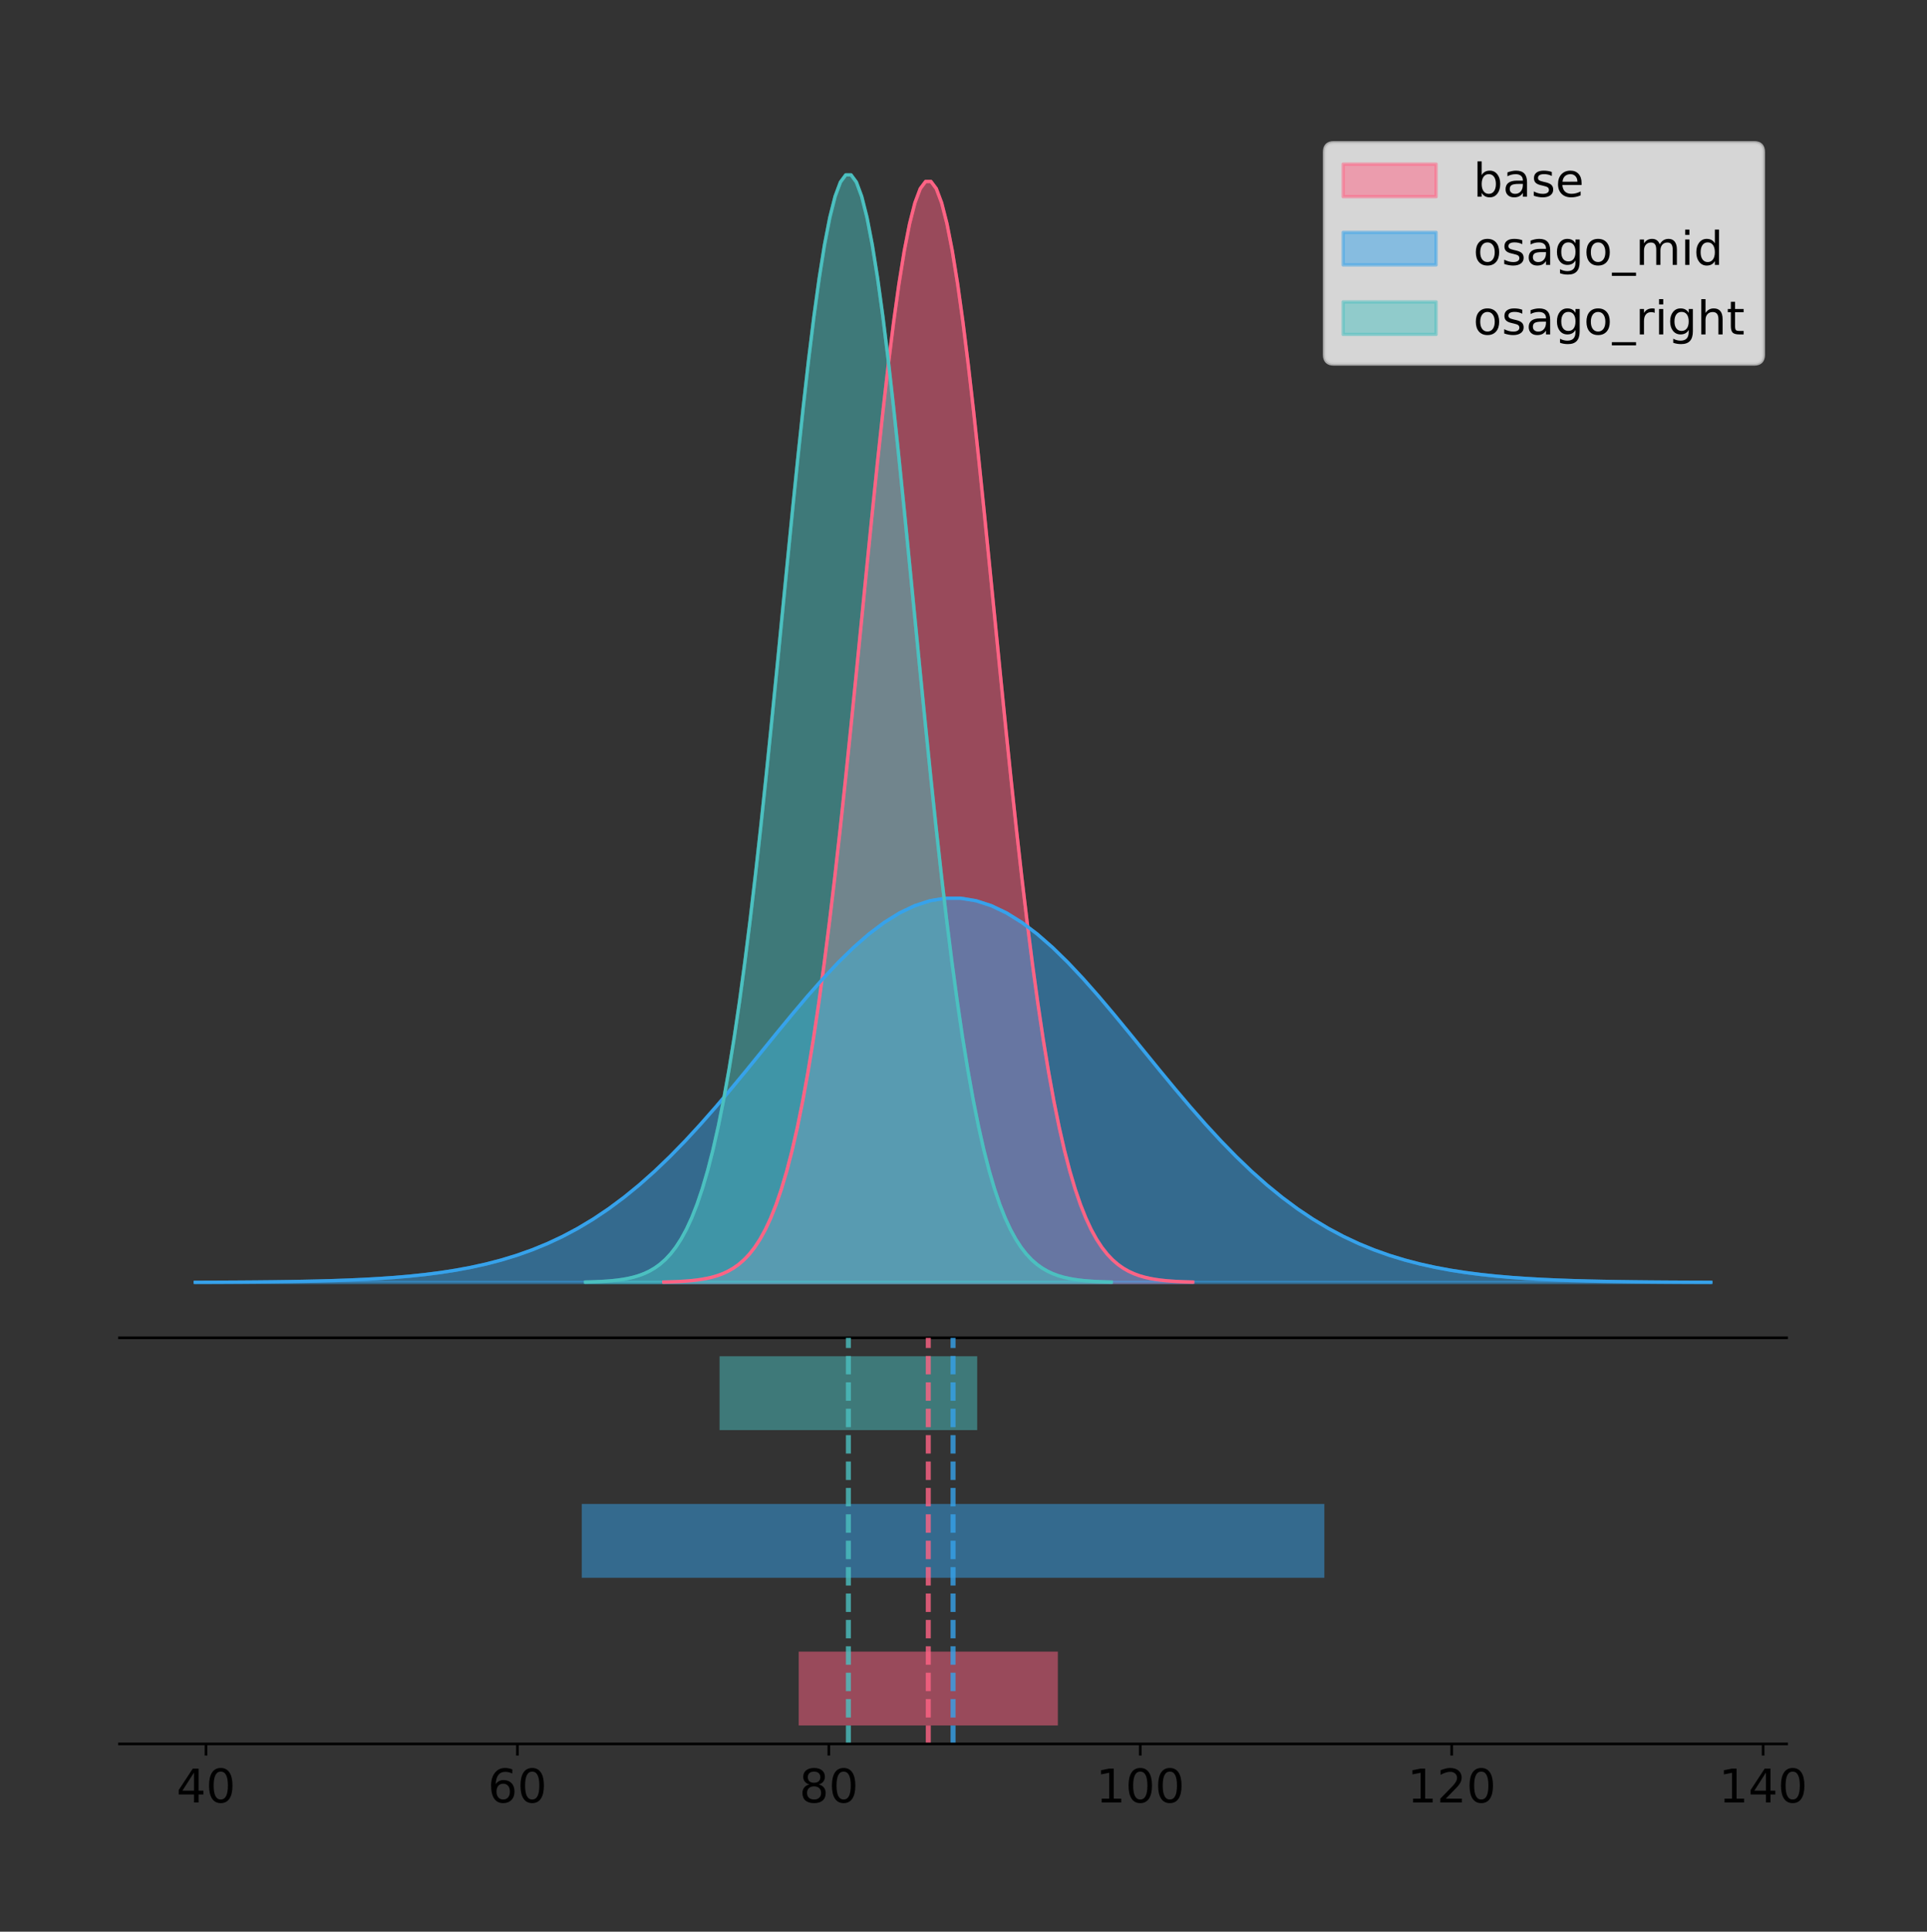 <?xml version="1.0" encoding="utf-8" standalone="no"?>
<!DOCTYPE svg PUBLIC "-//W3C//DTD SVG 1.1//EN"
  "http://www.w3.org/Graphics/SVG/1.1/DTD/svg11.dtd">
<!-- Created with matplotlib (https://matplotlib.org/) -->
<svg height="581.789pt" version="1.1" viewBox="0 0 580.496 581.789" width="580.496pt" xmlns="http://www.w3.org/2000/svg" xmlns:xlink="http://www.w3.org/1999/xlink">
 <rect x="0" y="0" width="580.496" height="581.789" fill="#333333" stroke="none"/>
 <defs>
  <style type="text/css">
*{stroke-linecap:butt;stroke-linejoin:round;}
  </style>
 </defs>
 <g id="figure_1">
  <g id="patch_1">
   <path d="M 0 581.789 
L 580.496 581.789 
L 580.496 0 
L 0 0 
z
" style="fill:none;"/>
  </g>
  <g id="axes_1">
   <g id="patch_2">
    <path d="M 36 402.93 
L 538.2 402.93 
L 538.2 36 
L 36 36 
z
" style="fill:none;"/>
   </g>
   <g id="PolyCollection_1">
    <defs>
     <path d="M 199.98 -195.538 
L 199.98 -195.649 
L 201.589 -195.691 
L 203.199 -195.748 
L 204.808 -195.823 
L 206.417 -195.923 
L 208.026 -196.054 
L 209.636 -196.226 
L 211.245 -196.45 
L 212.854 -196.737 
L 214.464 -197.105 
L 216.073 -197.573 
L 217.682 -198.163 
L 219.291 -198.903 
L 220.901 -199.822 
L 222.51 -200.958 
L 224.119 -202.349 
L 225.728 -204.043 
L 227.338 -206.088 
L 228.947 -208.539 
L 230.556 -211.456 
L 232.165 -214.901 
L 233.775 -218.938 
L 235.384 -223.633 
L 236.993 -229.05 
L 238.603 -235.251 
L 240.212 -242.293 
L 241.821 -250.226 
L 243.43 -259.088 
L 245.04 -268.906 
L 246.649 -279.689 
L 248.258 -291.429 
L 249.867 -304.096 
L 251.477 -317.636 
L 253.086 -331.971 
L 254.695 -346.996 
L 256.304 -362.582 
L 257.914 -378.573 
L 259.523 -394.789 
L 261.132 -411.031 
L 262.742 -427.079 
L 264.351 -442.703 
L 265.96 -457.664 
L 267.569 -471.721 
L 269.179 -484.638 
L 270.788 -496.19 
L 272.397 -506.168 
L 274.006 -514.389 
L 275.616 -520.697 
L 277.225 -524.971 
L 278.834 -527.129 
L 280.443 -527.129 
L 282.053 -524.971 
L 283.662 -520.697 
L 285.271 -514.389 
L 286.881 -506.168 
L 288.49 -496.19 
L 290.099 -484.638 
L 291.708 -471.721 
L 293.318 -457.664 
L 294.927 -442.703 
L 296.536 -427.079 
L 298.145 -411.031 
L 299.755 -394.789 
L 301.364 -378.573 
L 302.973 -362.582 
L 304.582 -346.996 
L 306.192 -331.971 
L 307.801 -317.636 
L 309.41 -304.096 
L 311.02 -291.429 
L 312.629 -279.689 
L 314.238 -268.906 
L 315.847 -259.088 
L 317.457 -250.226 
L 319.066 -242.293 
L 320.675 -235.251 
L 322.284 -229.05 
L 323.894 -223.633 
L 325.503 -218.938 
L 327.112 -214.901 
L 328.721 -211.456 
L 330.331 -208.539 
L 331.94 -206.088 
L 333.549 -204.043 
L 335.159 -202.349 
L 336.768 -200.958 
L 338.377 -199.822 
L 339.986 -198.903 
L 341.596 -198.163 
L 343.205 -197.573 
L 344.814 -197.105 
L 346.423 -196.737 
L 348.033 -196.45 
L 349.642 -196.226 
L 351.251 -196.054 
L 352.861 -195.923 
L 354.47 -195.823 
L 356.079 -195.748 
L 357.688 -195.691 
L 359.298 -195.649 
L 359.298 -195.538 
L 359.298 -195.538 
L 357.688 -195.538 
L 356.079 -195.538 
L 354.47 -195.538 
L 352.861 -195.538 
L 351.251 -195.538 
L 349.642 -195.538 
L 348.033 -195.538 
L 346.423 -195.538 
L 344.814 -195.538 
L 343.205 -195.538 
L 341.596 -195.538 
L 339.986 -195.538 
L 338.377 -195.538 
L 336.768 -195.538 
L 335.159 -195.538 
L 333.549 -195.538 
L 331.94 -195.538 
L 330.331 -195.538 
L 328.721 -195.538 
L 327.112 -195.538 
L 325.503 -195.538 
L 323.894 -195.538 
L 322.284 -195.538 
L 320.675 -195.538 
L 319.066 -195.538 
L 317.457 -195.538 
L 315.847 -195.538 
L 314.238 -195.538 
L 312.629 -195.538 
L 311.02 -195.538 
L 309.41 -195.538 
L 307.801 -195.538 
L 306.192 -195.538 
L 304.582 -195.538 
L 302.973 -195.538 
L 301.364 -195.538 
L 299.755 -195.538 
L 298.145 -195.538 
L 296.536 -195.538 
L 294.927 -195.538 
L 293.318 -195.538 
L 291.708 -195.538 
L 290.099 -195.538 
L 288.49 -195.538 
L 286.881 -195.538 
L 285.271 -195.538 
L 283.662 -195.538 
L 282.053 -195.538 
L 280.443 -195.538 
L 278.834 -195.538 
L 277.225 -195.538 
L 275.616 -195.538 
L 274.006 -195.538 
L 272.397 -195.538 
L 270.788 -195.538 
L 269.179 -195.538 
L 267.569 -195.538 
L 265.96 -195.538 
L 264.351 -195.538 
L 262.742 -195.538 
L 261.132 -195.538 
L 259.523 -195.538 
L 257.914 -195.538 
L 256.304 -195.538 
L 254.695 -195.538 
L 253.086 -195.538 
L 251.477 -195.538 
L 249.867 -195.538 
L 248.258 -195.538 
L 246.649 -195.538 
L 245.04 -195.538 
L 243.43 -195.538 
L 241.821 -195.538 
L 240.212 -195.538 
L 238.603 -195.538 
L 236.993 -195.538 
L 235.384 -195.538 
L 233.775 -195.538 
L 232.165 -195.538 
L 230.556 -195.538 
L 228.947 -195.538 
L 227.338 -195.538 
L 225.728 -195.538 
L 224.119 -195.538 
L 222.51 -195.538 
L 220.901 -195.538 
L 219.291 -195.538 
L 217.682 -195.538 
L 216.073 -195.538 
L 214.464 -195.538 
L 212.854 -195.538 
L 211.245 -195.538 
L 209.636 -195.538 
L 208.026 -195.538 
L 206.417 -195.538 
L 204.808 -195.538 
L 203.199 -195.538 
L 201.589 -195.538 
L 199.98 -195.538 
z
" id="m7bcd3e9100" style="stroke:#ff6384;stroke-opacity:0.5;"/>
    </defs>
    <g clip-path="url(#p1fdcd55b44)">
     <use style="fill:#ff6384;fill-opacity:0.5;stroke:#ff6384;stroke-opacity:0.5;" x="0" xlink:href="#m7bcd3e9100" y="581.789"/>
    </g>
   </g>
   <g id="PolyCollection_2">
    <defs>
     <path d="M 58.827 -195.538 
L 58.827 -195.577 
L 63.439 -195.592 
L 68.05 -195.611 
L 72.662 -195.637 
L 77.274 -195.672 
L 81.885 -195.718 
L 86.497 -195.778 
L 91.108 -195.856 
L 95.72 -195.956 
L 100.331 -196.085 
L 104.943 -196.248 
L 109.555 -196.454 
L 114.166 -196.712 
L 118.778 -197.033 
L 123.389 -197.429 
L 128.001 -197.915 
L 132.612 -198.506 
L 137.224 -199.219 
L 141.836 -200.075 
L 146.447 -201.093 
L 151.059 -202.295 
L 155.67 -203.704 
L 160.282 -205.342 
L 164.893 -207.232 
L 169.505 -209.396 
L 174.117 -211.854 
L 178.728 -214.622 
L 183.34 -217.715 
L 187.951 -221.141 
L 192.563 -224.904 
L 197.174 -229 
L 201.786 -233.421 
L 206.398 -238.146 
L 211.009 -243.148 
L 215.621 -248.391 
L 220.232 -253.83 
L 224.844 -259.41 
L 229.455 -265.069 
L 234.067 -270.737 
L 238.679 -276.337 
L 243.29 -281.789 
L 247.902 -287.01 
L 252.513 -291.916 
L 257.125 -296.423 
L 261.736 -300.454 
L 266.348 -303.936 
L 270.96 -306.805 
L 275.571 -309.006 
L 280.183 -310.498 
L 284.794 -311.251 
L 289.406 -311.251 
L 294.017 -310.498 
L 298.629 -309.006 
L 303.24 -306.805 
L 307.852 -303.936 
L 312.464 -300.454 
L 317.075 -296.423 
L 321.687 -291.916 
L 326.298 -287.01 
L 330.91 -281.789 
L 335.521 -276.337 
L 340.133 -270.737 
L 344.745 -265.069 
L 349.356 -259.41 
L 353.968 -253.83 
L 358.579 -248.391 
L 363.191 -243.148 
L 367.802 -238.146 
L 372.414 -233.421 
L 377.026 -229 
L 381.637 -224.904 
L 386.249 -221.141 
L 390.86 -217.715 
L 395.472 -214.622 
L 400.083 -211.854 
L 404.695 -209.396 
L 409.307 -207.232 
L 413.918 -205.342 
L 418.53 -203.704 
L 423.141 -202.295 
L 427.753 -201.093 
L 432.364 -200.075 
L 436.976 -199.219 
L 441.588 -198.506 
L 446.199 -197.915 
L 450.811 -197.429 
L 455.422 -197.033 
L 460.034 -196.712 
L 464.645 -196.454 
L 469.257 -196.248 
L 473.869 -196.085 
L 478.48 -195.956 
L 483.092 -195.856 
L 487.703 -195.778 
L 492.315 -195.718 
L 496.926 -195.672 
L 501.538 -195.637 
L 506.15 -195.611 
L 510.761 -195.592 
L 515.373 -195.577 
L 515.373 -195.538 
L 515.373 -195.538 
L 510.761 -195.538 
L 506.15 -195.538 
L 501.538 -195.538 
L 496.926 -195.538 
L 492.315 -195.538 
L 487.703 -195.538 
L 483.092 -195.538 
L 478.48 -195.538 
L 473.869 -195.538 
L 469.257 -195.538 
L 464.645 -195.538 
L 460.034 -195.538 
L 455.422 -195.538 
L 450.811 -195.538 
L 446.199 -195.538 
L 441.588 -195.538 
L 436.976 -195.538 
L 432.364 -195.538 
L 427.753 -195.538 
L 423.141 -195.538 
L 418.53 -195.538 
L 413.918 -195.538 
L 409.307 -195.538 
L 404.695 -195.538 
L 400.083 -195.538 
L 395.472 -195.538 
L 390.86 -195.538 
L 386.249 -195.538 
L 381.637 -195.538 
L 377.026 -195.538 
L 372.414 -195.538 
L 367.802 -195.538 
L 363.191 -195.538 
L 358.579 -195.538 
L 353.968 -195.538 
L 349.356 -195.538 
L 344.745 -195.538 
L 340.133 -195.538 
L 335.521 -195.538 
L 330.91 -195.538 
L 326.298 -195.538 
L 321.687 -195.538 
L 317.075 -195.538 
L 312.464 -195.538 
L 307.852 -195.538 
L 303.24 -195.538 
L 298.629 -195.538 
L 294.017 -195.538 
L 289.406 -195.538 
L 284.794 -195.538 
L 280.183 -195.538 
L 275.571 -195.538 
L 270.96 -195.538 
L 266.348 -195.538 
L 261.736 -195.538 
L 257.125 -195.538 
L 252.513 -195.538 
L 247.902 -195.538 
L 243.29 -195.538 
L 238.679 -195.538 
L 234.067 -195.538 
L 229.455 -195.538 
L 224.844 -195.538 
L 220.232 -195.538 
L 215.621 -195.538 
L 211.009 -195.538 
L 206.398 -195.538 
L 201.786 -195.538 
L 197.174 -195.538 
L 192.563 -195.538 
L 187.951 -195.538 
L 183.34 -195.538 
L 178.728 -195.538 
L 174.117 -195.538 
L 169.505 -195.538 
L 164.893 -195.538 
L 160.282 -195.538 
L 155.67 -195.538 
L 151.059 -195.538 
L 146.447 -195.538 
L 141.836 -195.538 
L 137.224 -195.538 
L 132.612 -195.538 
L 128.001 -195.538 
L 123.389 -195.538 
L 118.778 -195.538 
L 114.166 -195.538 
L 109.555 -195.538 
L 104.943 -195.538 
L 100.331 -195.538 
L 95.72 -195.538 
L 91.108 -195.538 
L 86.497 -195.538 
L 81.885 -195.538 
L 77.274 -195.538 
L 72.662 -195.538 
L 68.05 -195.538 
L 63.439 -195.538 
L 58.827 -195.538 
z
" id="m10c6a0df7d" style="stroke:#36a2eb;stroke-opacity:0.5;"/>
    </defs>
    <g clip-path="url(#p1fdcd55b44)">
     <use style="fill:#36a2eb;fill-opacity:0.5;stroke:#36a2eb;stroke-opacity:0.5;" x="0" xlink:href="#m10c6a0df7d" y="581.789"/>
    </g>
   </g>
   <g id="PolyCollection_3">
    <defs>
     <path d="M 176.387 -195.538 
L 176.387 -195.65 
L 177.987 -195.692 
L 179.587 -195.749 
L 181.186 -195.825 
L 182.786 -195.925 
L 184.386 -196.058 
L 185.985 -196.23 
L 187.585 -196.455 
L 189.185 -196.744 
L 190.785 -197.115 
L 192.384 -197.585 
L 193.984 -198.179 
L 195.584 -198.923 
L 197.183 -199.848 
L 198.783 -200.99 
L 200.383 -202.39 
L 201.983 -204.093 
L 203.582 -206.151 
L 205.182 -208.617 
L 206.782 -211.552 
L 208.381 -215.017 
L 209.981 -219.078 
L 211.581 -223.801 
L 213.181 -229.25 
L 214.78 -235.488 
L 216.38 -242.572 
L 217.98 -250.552 
L 219.579 -259.468 
L 221.179 -269.344 
L 222.779 -280.192 
L 224.378 -292.002 
L 225.978 -304.744 
L 227.578 -318.365 
L 229.178 -332.786 
L 230.777 -347.901 
L 232.377 -363.58 
L 233.977 -379.667 
L 235.576 -395.98 
L 237.176 -412.318 
L 238.776 -428.462 
L 240.376 -444.18 
L 241.975 -459.23 
L 243.575 -473.372 
L 245.175 -486.366 
L 246.774 -497.987 
L 248.374 -508.025 
L 249.974 -516.294 
L 251.574 -522.64 
L 253.173 -526.94 
L 254.773 -529.111 
L 256.373 -529.111 
L 257.972 -526.94 
L 259.572 -522.64 
L 261.172 -516.294 
L 262.771 -508.025 
L 264.371 -497.987 
L 265.971 -486.366 
L 267.571 -473.372 
L 269.17 -459.23 
L 270.77 -444.18 
L 272.37 -428.462 
L 273.969 -412.318 
L 275.569 -395.98 
L 277.169 -379.667 
L 278.769 -363.58 
L 280.368 -347.901 
L 281.968 -332.786 
L 283.568 -318.365 
L 285.167 -304.744 
L 286.767 -292.002 
L 288.367 -280.192 
L 289.966 -269.344 
L 291.566 -259.468 
L 293.166 -250.552 
L 294.766 -242.572 
L 296.365 -235.488 
L 297.965 -229.25 
L 299.565 -223.801 
L 301.164 -219.078 
L 302.764 -215.017 
L 304.364 -211.552 
L 305.964 -208.617 
L 307.563 -206.151 
L 309.163 -204.093 
L 310.763 -202.39 
L 312.362 -200.99 
L 313.962 -199.848 
L 315.562 -198.923 
L 317.162 -198.179 
L 318.761 -197.585 
L 320.361 -197.115 
L 321.961 -196.744 
L 323.56 -196.455 
L 325.16 -196.23 
L 326.76 -196.058 
L 328.359 -195.925 
L 329.959 -195.825 
L 331.559 -195.749 
L 333.159 -195.692 
L 334.758 -195.65 
L 334.758 -195.538 
L 334.758 -195.538 
L 333.159 -195.538 
L 331.559 -195.538 
L 329.959 -195.538 
L 328.359 -195.538 
L 326.76 -195.538 
L 325.16 -195.538 
L 323.56 -195.538 
L 321.961 -195.538 
L 320.361 -195.538 
L 318.761 -195.538 
L 317.162 -195.538 
L 315.562 -195.538 
L 313.962 -195.538 
L 312.362 -195.538 
L 310.763 -195.538 
L 309.163 -195.538 
L 307.563 -195.538 
L 305.964 -195.538 
L 304.364 -195.538 
L 302.764 -195.538 
L 301.164 -195.538 
L 299.565 -195.538 
L 297.965 -195.538 
L 296.365 -195.538 
L 294.766 -195.538 
L 293.166 -195.538 
L 291.566 -195.538 
L 289.966 -195.538 
L 288.367 -195.538 
L 286.767 -195.538 
L 285.167 -195.538 
L 283.568 -195.538 
L 281.968 -195.538 
L 280.368 -195.538 
L 278.769 -195.538 
L 277.169 -195.538 
L 275.569 -195.538 
L 273.969 -195.538 
L 272.37 -195.538 
L 270.77 -195.538 
L 269.17 -195.538 
L 267.571 -195.538 
L 265.971 -195.538 
L 264.371 -195.538 
L 262.771 -195.538 
L 261.172 -195.538 
L 259.572 -195.538 
L 257.972 -195.538 
L 256.373 -195.538 
L 254.773 -195.538 
L 253.173 -195.538 
L 251.574 -195.538 
L 249.974 -195.538 
L 248.374 -195.538 
L 246.774 -195.538 
L 245.175 -195.538 
L 243.575 -195.538 
L 241.975 -195.538 
L 240.376 -195.538 
L 238.776 -195.538 
L 237.176 -195.538 
L 235.576 -195.538 
L 233.977 -195.538 
L 232.377 -195.538 
L 230.777 -195.538 
L 229.178 -195.538 
L 227.578 -195.538 
L 225.978 -195.538 
L 224.378 -195.538 
L 222.779 -195.538 
L 221.179 -195.538 
L 219.579 -195.538 
L 217.98 -195.538 
L 216.38 -195.538 
L 214.78 -195.538 
L 213.181 -195.538 
L 211.581 -195.538 
L 209.981 -195.538 
L 208.381 -195.538 
L 206.782 -195.538 
L 205.182 -195.538 
L 203.582 -195.538 
L 201.983 -195.538 
L 200.383 -195.538 
L 198.783 -195.538 
L 197.183 -195.538 
L 195.584 -195.538 
L 193.984 -195.538 
L 192.384 -195.538 
L 190.785 -195.538 
L 189.185 -195.538 
L 187.585 -195.538 
L 185.985 -195.538 
L 184.386 -195.538 
L 182.786 -195.538 
L 181.186 -195.538 
L 179.587 -195.538 
L 177.987 -195.538 
L 176.387 -195.538 
z
" id="m80892c64be" style="stroke:#4bc0c0;stroke-opacity:0.5;"/>
    </defs>
    <g clip-path="url(#p1fdcd55b44)">
     <use style="fill:#4bc0c0;fill-opacity:0.5;stroke:#4bc0c0;stroke-opacity:0.5;" x="0" xlink:href="#m80892c64be" y="581.789"/>
    </g>
   </g>
   <g id="line2d_1">
    <path clip-path="url(#p1fdcd55b44)" d="M 199.98 386.14 
L 201.589 386.098 
L 203.199 386.042 
L 204.808 385.966 
L 206.417 385.866 
L 208.026 385.735 
L 209.636 385.563 
L 211.245 385.34 
L 212.854 385.052 
L 214.464 384.684 
L 216.073 384.216 
L 217.682 383.626 
L 219.291 382.887 
L 220.901 381.967 
L 222.51 380.832 
L 224.119 379.44 
L 225.728 377.747 
L 227.338 375.702 
L 228.947 373.25 
L 230.556 370.333 
L 232.165 366.888 
L 233.775 362.851 
L 235.384 358.157 
L 236.993 352.74 
L 238.603 346.539 
L 240.212 339.496 
L 241.821 331.564 
L 243.43 322.701 
L 245.04 312.884 
L 246.649 302.1 
L 248.258 290.36 
L 249.867 277.694 
L 251.477 264.154 
L 253.086 249.819 
L 254.695 234.793 
L 256.304 219.207 
L 257.914 203.216 
L 259.523 187 
L 261.132 170.759 
L 262.742 154.711 
L 264.351 139.087 
L 265.96 124.125 
L 267.569 110.068 
L 269.179 97.151 
L 270.788 85.599 
L 272.397 75.621 
L 274.006 67.401 
L 275.616 61.093 
L 277.225 56.818 
L 278.834 54.66 
L 280.443 54.66 
L 282.053 56.818 
L 283.662 61.093 
L 285.271 67.401 
L 286.881 75.621 
L 288.49 85.599 
L 290.099 97.151 
L 291.708 110.068 
L 293.318 124.125 
L 294.927 139.087 
L 296.536 154.711 
L 298.145 170.759 
L 299.755 187 
L 301.364 203.216 
L 302.973 219.207 
L 304.582 234.793 
L 306.192 249.819 
L 307.801 264.154 
L 309.41 277.694 
L 311.02 290.36 
L 312.629 302.1 
L 314.238 312.884 
L 315.847 322.701 
L 317.457 331.564 
L 319.066 339.496 
L 320.675 346.539 
L 322.284 352.74 
L 323.894 358.157 
L 325.503 362.851 
L 327.112 366.888 
L 328.721 370.333 
L 330.331 373.25 
L 331.94 375.702 
L 333.549 377.747 
L 335.159 379.44 
L 336.768 380.832 
L 338.377 381.967 
L 339.986 382.887 
L 341.596 383.626 
L 343.205 384.216 
L 344.814 384.684 
L 346.423 385.052 
L 348.033 385.34 
L 349.642 385.563 
L 351.251 385.735 
L 352.861 385.866 
L 354.47 385.966 
L 356.079 386.042 
L 357.688 386.098 
L 359.298 386.14 
" style="fill:none;stroke:#ff6384;stroke-linecap:square;"/>
   </g>
   <g id="line2d_2">
    <path clip-path="url(#p1fdcd55b44)" d="M 58.827 386.213 
L 63.439 386.198 
L 68.05 386.178 
L 72.662 386.152 
L 77.274 386.117 
L 81.885 386.071 
L 86.497 386.011 
L 91.108 385.933 
L 95.72 385.833 
L 100.331 385.704 
L 104.943 385.541 
L 109.555 385.335 
L 114.166 385.077 
L 118.778 384.756 
L 123.389 384.36 
L 128.001 383.874 
L 132.612 383.284 
L 137.224 382.57 
L 141.836 381.714 
L 146.447 380.696 
L 151.059 379.494 
L 155.67 378.086 
L 160.282 376.447 
L 164.893 374.557 
L 169.505 372.393 
L 174.117 369.936 
L 178.728 367.167 
L 183.34 364.075 
L 187.951 360.649 
L 192.563 356.886 
L 197.174 352.789 
L 201.786 348.369 
L 206.398 343.644 
L 211.009 338.641 
L 215.621 333.398 
L 220.232 327.959 
L 224.844 322.379 
L 229.455 316.72 
L 234.067 311.052 
L 238.679 305.452 
L 243.29 300 
L 247.902 294.779 
L 252.513 289.874 
L 257.125 285.366 
L 261.736 281.335 
L 266.348 277.853 
L 270.96 274.984 
L 275.571 272.783 
L 280.183 271.291 
L 284.794 270.538 
L 289.406 270.538 
L 294.017 271.291 
L 298.629 272.783 
L 303.24 274.984 
L 307.852 277.853 
L 312.464 281.335 
L 317.075 285.366 
L 321.687 289.874 
L 326.298 294.779 
L 330.91 300 
L 335.521 305.452 
L 340.133 311.052 
L 344.745 316.72 
L 349.356 322.379 
L 353.968 327.959 
L 358.579 333.398 
L 363.191 338.641 
L 367.802 343.644 
L 372.414 348.369 
L 377.026 352.789 
L 381.637 356.886 
L 386.249 360.649 
L 390.86 364.075 
L 395.472 367.167 
L 400.083 369.936 
L 404.695 372.393 
L 409.307 374.557 
L 413.918 376.447 
L 418.53 378.086 
L 423.141 379.494 
L 427.753 380.696 
L 432.364 381.714 
L 436.976 382.57 
L 441.588 383.284 
L 446.199 383.874 
L 450.811 384.36 
L 455.422 384.756 
L 460.034 385.077 
L 464.645 385.335 
L 469.257 385.541 
L 473.869 385.704 
L 478.48 385.833 
L 483.092 385.933 
L 487.703 386.011 
L 492.315 386.071 
L 496.926 386.117 
L 501.538 386.152 
L 506.15 386.178 
L 510.761 386.198 
L 515.373 386.213 
" style="fill:none;stroke:#36a2eb;stroke-linecap:square;"/>
   </g>
   <g id="line2d_3">
    <path clip-path="url(#p1fdcd55b44)" d="M 176.387 386.139 
L 177.987 386.097 
L 179.587 386.04 
L 181.186 385.965 
L 182.786 385.864 
L 184.386 385.732 
L 185.985 385.559 
L 187.585 385.334 
L 189.185 385.045 
L 190.785 384.675 
L 192.384 384.204 
L 193.984 383.61 
L 195.584 382.867 
L 197.183 381.941 
L 198.783 380.799 
L 200.383 379.399 
L 201.983 377.696 
L 203.582 375.639 
L 205.182 373.172 
L 206.782 370.238 
L 208.381 366.772 
L 209.981 362.711 
L 211.581 357.989 
L 213.181 352.539 
L 214.78 346.301 
L 216.38 339.217 
L 217.98 331.237 
L 219.579 322.322 
L 221.179 312.445 
L 222.779 301.597 
L 224.378 289.787 
L 225.978 277.045 
L 227.578 263.424 
L 229.178 249.004 
L 230.777 233.888 
L 232.377 218.209 
L 233.977 202.123 
L 235.576 185.809 
L 237.176 169.471 
L 238.776 153.327 
L 240.376 137.61 
L 241.975 122.559 
L 243.575 108.418 
L 245.175 95.423 
L 246.774 83.803 
L 248.374 73.765 
L 249.974 65.495 
L 251.574 59.15 
L 253.173 54.85 
L 254.773 52.679 
L 256.373 52.679 
L 257.972 54.85 
L 259.572 59.15 
L 261.172 65.495 
L 262.771 73.765 
L 264.371 83.803 
L 265.971 95.423 
L 267.571 108.418 
L 269.17 122.559 
L 270.77 137.61 
L 272.37 153.327 
L 273.969 169.471 
L 275.569 185.809 
L 277.169 202.123 
L 278.769 218.209 
L 280.368 233.888 
L 281.968 249.004 
L 283.568 263.424 
L 285.167 277.045 
L 286.767 289.787 
L 288.367 301.597 
L 289.966 312.445 
L 291.566 322.322 
L 293.166 331.237 
L 294.766 339.217 
L 296.365 346.301 
L 297.965 352.539 
L 299.565 357.989 
L 301.164 362.711 
L 302.764 366.772 
L 304.364 370.238 
L 305.964 373.172 
L 307.563 375.639 
L 309.163 377.696 
L 310.763 379.399 
L 312.362 380.799 
L 313.962 381.941 
L 315.562 382.867 
L 317.162 383.61 
L 318.761 384.204 
L 320.361 384.675 
L 321.961 385.045 
L 323.56 385.334 
L 325.16 385.559 
L 326.76 385.732 
L 328.359 385.864 
L 329.959 385.965 
L 331.559 386.04 
L 333.159 386.097 
L 334.758 386.139 
" style="fill:none;stroke:#4bc0c0;stroke-linecap:square;"/>
   </g>
   <g id="patch_3">
    <path d="M 36 402.93 
L 538.2 402.93 
" style="fill:none;stroke:#000000;stroke-linecap:square;stroke-linejoin:miter;stroke-width:0.8;"/>
   </g>
   <g id="legend_1">
    <g id="patch_4">
     <path d="M 401.814 109.627 
L 528.4 109.627 
Q 531.2 109.627 531.2 106.827 
L 531.2 45.8 
Q 531.2 43 528.4 43 
L 401.814 43 
Q 399.014 43 399.014 45.8 
L 399.014 106.827 
Q 399.014 109.627 401.814 109.627 
z
" style="fill:#ffffff;opacity:0.8;stroke:#cccccc;stroke-linejoin:miter;"/>
    </g>
    <g id="patch_5">
     <path d="M 404.614 59.238 
L 432.614 59.238 
L 432.614 49.438 
L 404.614 49.438 
z
" style="fill:#ff6384;opacity:0.5;stroke:#ff6384;stroke-linejoin:miter;"/>
    </g>
    <g id="text_1">
     <!-- base -->
     <defs>
      <path d="M 48.688 27.297 
Q 48.688 37.203 44.609 42.844 
Q 40.531 48.484 33.406 48.484 
Q 26.266 48.484 22.188 42.844 
Q 18.109 37.203 18.109 27.297 
Q 18.109 17.391 22.188 11.75 
Q 26.266 6.109 33.406 6.109 
Q 40.531 6.109 44.609 11.75 
Q 48.688 17.391 48.688 27.297 
z
M 18.109 46.391 
Q 20.953 51.266 25.266 53.625 
Q 29.594 56 35.594 56 
Q 45.562 56 51.781 48.094 
Q 58.016 40.188 58.016 27.297 
Q 58.016 14.406 51.781 6.484 
Q 45.562 -1.422 35.594 -1.422 
Q 29.594 -1.422 25.266 0.953 
Q 20.953 3.328 18.109 8.203 
L 18.109 0 
L 9.078 0 
L 9.078 75.984 
L 18.109 75.984 
z
" id="DejaVuSans-98"/>
      <path d="M 34.281 27.484 
Q 23.391 27.484 19.188 25 
Q 14.984 22.516 14.984 16.5 
Q 14.984 11.719 18.141 8.906 
Q 21.297 6.109 26.703 6.109 
Q 34.188 6.109 38.703 11.406 
Q 43.219 16.703 43.219 25.484 
L 43.219 27.484 
z
M 52.203 31.203 
L 52.203 0 
L 43.219 0 
L 43.219 8.297 
Q 40.141 3.328 35.547 0.953 
Q 30.953 -1.422 24.312 -1.422 
Q 15.922 -1.422 10.953 3.297 
Q 6 8.016 6 15.922 
Q 6 25.141 12.172 29.828 
Q 18.359 34.516 30.609 34.516 
L 43.219 34.516 
L 43.219 35.406 
Q 43.219 41.609 39.141 45 
Q 35.062 48.391 27.688 48.391 
Q 23 48.391 18.547 47.266 
Q 14.109 46.141 10.016 43.891 
L 10.016 52.203 
Q 14.938 54.109 19.578 55.047 
Q 24.219 56 28.609 56 
Q 40.484 56 46.344 49.844 
Q 52.203 43.703 52.203 31.203 
z
" id="DejaVuSans-97"/>
      <path d="M 44.281 53.078 
L 44.281 44.578 
Q 40.484 46.531 36.375 47.5 
Q 32.281 48.484 27.875 48.484 
Q 21.188 48.484 17.844 46.438 
Q 14.5 44.391 14.5 40.281 
Q 14.5 37.156 16.891 35.375 
Q 19.281 33.594 26.516 31.984 
L 29.594 31.297 
Q 39.156 29.25 43.188 25.516 
Q 47.219 21.781 47.219 15.094 
Q 47.219 7.469 41.188 3.016 
Q 35.156 -1.422 24.609 -1.422 
Q 20.219 -1.422 15.453 -0.562 
Q 10.688 0.297 5.422 2 
L 5.422 11.281 
Q 10.406 8.688 15.234 7.391 
Q 20.062 6.109 24.812 6.109 
Q 31.156 6.109 34.562 8.281 
Q 37.984 10.453 37.984 14.406 
Q 37.984 18.062 35.516 20.016 
Q 33.062 21.969 24.703 23.781 
L 21.578 24.516 
Q 13.234 26.266 9.516 29.906 
Q 5.812 33.547 5.812 39.891 
Q 5.812 47.609 11.281 51.797 
Q 16.75 56 26.812 56 
Q 31.781 56 36.172 55.266 
Q 40.578 54.547 44.281 53.078 
z
" id="DejaVuSans-115"/>
      <path d="M 56.203 29.594 
L 56.203 25.203 
L 14.891 25.203 
Q 15.484 15.922 20.484 11.062 
Q 25.484 6.203 34.422 6.203 
Q 39.594 6.203 44.453 7.469 
Q 49.312 8.734 54.109 11.281 
L 54.109 2.781 
Q 49.266 0.734 44.188 -0.344 
Q 39.109 -1.422 33.891 -1.422 
Q 20.797 -1.422 13.156 6.188 
Q 5.516 13.812 5.516 26.812 
Q 5.516 40.234 12.766 48.109 
Q 20.016 56 32.328 56 
Q 43.359 56 49.781 48.891 
Q 56.203 41.797 56.203 29.594 
z
M 47.219 32.234 
Q 47.125 39.594 43.094 43.984 
Q 39.062 48.391 32.422 48.391 
Q 24.906 48.391 20.391 44.141 
Q 15.875 39.891 15.188 32.172 
z
" id="DejaVuSans-101"/>
     </defs>
     <g transform="translate(443.814 59.238)scale(0.14 -0.14)">
      <use xlink:href="#DejaVuSans-98"/>
      <use x="63.477" xlink:href="#DejaVuSans-97"/>
      <use x="124.756" xlink:href="#DejaVuSans-115"/>
      <use x="176.855" xlink:href="#DejaVuSans-101"/>
     </g>
    </g>
    <g id="patch_6">
     <path d="M 404.614 79.787 
L 432.614 79.787 
L 432.614 69.987 
L 404.614 69.987 
z
" style="fill:#36a2eb;opacity:0.5;stroke:#36a2eb;stroke-linejoin:miter;"/>
    </g>
    <g id="text_2">
     <!-- osago_mid -->
     <defs>
      <path d="M 30.609 48.391 
Q 23.391 48.391 19.188 42.75 
Q 14.984 37.109 14.984 27.297 
Q 14.984 17.484 19.156 11.844 
Q 23.344 6.203 30.609 6.203 
Q 37.797 6.203 41.984 11.859 
Q 46.188 17.531 46.188 27.297 
Q 46.188 37.016 41.984 42.703 
Q 37.797 48.391 30.609 48.391 
z
M 30.609 56 
Q 42.328 56 49.016 48.375 
Q 55.719 40.766 55.719 27.297 
Q 55.719 13.875 49.016 6.219 
Q 42.328 -1.422 30.609 -1.422 
Q 18.844 -1.422 12.172 6.219 
Q 5.516 13.875 5.516 27.297 
Q 5.516 40.766 12.172 48.375 
Q 18.844 56 30.609 56 
z
" id="DejaVuSans-111"/>
      <path d="M 45.406 27.984 
Q 45.406 37.75 41.375 43.109 
Q 37.359 48.484 30.078 48.484 
Q 22.859 48.484 18.828 43.109 
Q 14.797 37.75 14.797 27.984 
Q 14.797 18.266 18.828 12.891 
Q 22.859 7.516 30.078 7.516 
Q 37.359 7.516 41.375 12.891 
Q 45.406 18.266 45.406 27.984 
z
M 54.391 6.781 
Q 54.391 -7.172 48.188 -13.984 
Q 42 -20.797 29.203 -20.797 
Q 24.469 -20.797 20.266 -20.094 
Q 16.062 -19.391 12.109 -17.922 
L 12.109 -9.188 
Q 16.062 -11.328 19.922 -12.344 
Q 23.781 -13.375 27.781 -13.375 
Q 36.625 -13.375 41.016 -8.766 
Q 45.406 -4.156 45.406 5.172 
L 45.406 9.625 
Q 42.625 4.781 38.281 2.391 
Q 33.938 0 27.875 0 
Q 17.828 0 11.672 7.656 
Q 5.516 15.328 5.516 27.984 
Q 5.516 40.672 11.672 48.328 
Q 17.828 56 27.875 56 
Q 33.938 56 38.281 53.609 
Q 42.625 51.219 45.406 46.391 
L 45.406 54.688 
L 54.391 54.688 
z
" id="DejaVuSans-103"/>
      <path d="M 50.984 -16.609 
L 50.984 -23.578 
L -0.984 -23.578 
L -0.984 -16.609 
z
" id="DejaVuSans-95"/>
      <path d="M 52 44.188 
Q 55.375 50.25 60.062 53.125 
Q 64.75 56 71.094 56 
Q 79.641 56 84.281 50.016 
Q 88.922 44.047 88.922 33.016 
L 88.922 0 
L 79.891 0 
L 79.891 32.719 
Q 79.891 40.578 77.094 44.375 
Q 74.312 48.188 68.609 48.188 
Q 61.625 48.188 57.562 43.547 
Q 53.516 38.922 53.516 30.906 
L 53.516 0 
L 44.484 0 
L 44.484 32.719 
Q 44.484 40.625 41.703 44.406 
Q 38.922 48.188 33.109 48.188 
Q 26.219 48.188 22.156 43.531 
Q 18.109 38.875 18.109 30.906 
L 18.109 0 
L 9.078 0 
L 9.078 54.688 
L 18.109 54.688 
L 18.109 46.188 
Q 21.188 51.219 25.484 53.609 
Q 29.781 56 35.688 56 
Q 41.656 56 45.828 52.969 
Q 50 49.953 52 44.188 
z
" id="DejaVuSans-109"/>
      <path d="M 9.422 54.688 
L 18.406 54.688 
L 18.406 0 
L 9.422 0 
z
M 9.422 75.984 
L 18.406 75.984 
L 18.406 64.594 
L 9.422 64.594 
z
" id="DejaVuSans-105"/>
      <path d="M 45.406 46.391 
L 45.406 75.984 
L 54.391 75.984 
L 54.391 0 
L 45.406 0 
L 45.406 8.203 
Q 42.578 3.328 38.25 0.953 
Q 33.938 -1.422 27.875 -1.422 
Q 17.969 -1.422 11.734 6.484 
Q 5.516 14.406 5.516 27.297 
Q 5.516 40.188 11.734 48.094 
Q 17.969 56 27.875 56 
Q 33.938 56 38.25 53.625 
Q 42.578 51.266 45.406 46.391 
z
M 14.797 27.297 
Q 14.797 17.391 18.875 11.75 
Q 22.953 6.109 30.078 6.109 
Q 37.203 6.109 41.297 11.75 
Q 45.406 17.391 45.406 27.297 
Q 45.406 37.203 41.297 42.844 
Q 37.203 48.484 30.078 48.484 
Q 22.953 48.484 18.875 42.844 
Q 14.797 37.203 14.797 27.297 
z
" id="DejaVuSans-100"/>
     </defs>
     <g transform="translate(443.814 79.787)scale(0.14 -0.14)">
      <use xlink:href="#DejaVuSans-111"/>
      <use x="61.182" xlink:href="#DejaVuSans-115"/>
      <use x="113.281" xlink:href="#DejaVuSans-97"/>
      <use x="174.561" xlink:href="#DejaVuSans-103"/>
      <use x="238.037" xlink:href="#DejaVuSans-111"/>
      <use x="299.219" xlink:href="#DejaVuSans-95"/>
      <use x="349.219" xlink:href="#DejaVuSans-109"/>
      <use x="446.631" xlink:href="#DejaVuSans-105"/>
      <use x="474.414" xlink:href="#DejaVuSans-100"/>
     </g>
    </g>
    <g id="patch_7">
     <path d="M 404.614 100.726 
L 432.614 100.726 
L 432.614 90.926 
L 404.614 90.926 
z
" style="fill:#4bc0c0;opacity:0.5;stroke:#4bc0c0;stroke-linejoin:miter;"/>
    </g>
    <g id="text_3">
     <!-- osago_right -->
     <defs>
      <path d="M 41.109 46.297 
Q 39.594 47.172 37.812 47.578 
Q 36.031 48 33.891 48 
Q 26.266 48 22.188 43.047 
Q 18.109 38.094 18.109 28.812 
L 18.109 0 
L 9.078 0 
L 9.078 54.688 
L 18.109 54.688 
L 18.109 46.188 
Q 20.953 51.172 25.484 53.578 
Q 30.031 56 36.531 56 
Q 37.453 56 38.578 55.875 
Q 39.703 55.766 41.062 55.516 
z
" id="DejaVuSans-114"/>
      <path d="M 54.891 33.016 
L 54.891 0 
L 45.906 0 
L 45.906 32.719 
Q 45.906 40.484 42.875 44.328 
Q 39.844 48.188 33.797 48.188 
Q 26.516 48.188 22.312 43.547 
Q 18.109 38.922 18.109 30.906 
L 18.109 0 
L 9.078 0 
L 9.078 75.984 
L 18.109 75.984 
L 18.109 46.188 
Q 21.344 51.125 25.703 53.562 
Q 30.078 56 35.797 56 
Q 45.219 56 50.047 50.172 
Q 54.891 44.344 54.891 33.016 
z
" id="DejaVuSans-104"/>
      <path d="M 18.312 70.219 
L 18.312 54.688 
L 36.812 54.688 
L 36.812 47.703 
L 18.312 47.703 
L 18.312 18.016 
Q 18.312 11.328 20.141 9.422 
Q 21.969 7.516 27.594 7.516 
L 36.812 7.516 
L 36.812 0 
L 27.594 0 
Q 17.188 0 13.234 3.875 
Q 9.281 7.766 9.281 18.016 
L 9.281 47.703 
L 2.688 47.703 
L 2.688 54.688 
L 9.281 54.688 
L 9.281 70.219 
z
" id="DejaVuSans-116"/>
     </defs>
     <g transform="translate(443.814 100.726)scale(0.14 -0.14)">
      <use xlink:href="#DejaVuSans-111"/>
      <use x="61.182" xlink:href="#DejaVuSans-115"/>
      <use x="113.281" xlink:href="#DejaVuSans-97"/>
      <use x="174.561" xlink:href="#DejaVuSans-103"/>
      <use x="238.037" xlink:href="#DejaVuSans-111"/>
      <use x="299.219" xlink:href="#DejaVuSans-95"/>
      <use x="349.219" xlink:href="#DejaVuSans-114"/>
      <use x="390.332" xlink:href="#DejaVuSans-105"/>
      <use x="418.115" xlink:href="#DejaVuSans-103"/>
      <use x="481.592" xlink:href="#DejaVuSans-104"/>
      <use x="544.971" xlink:href="#DejaVuSans-116"/>
     </g>
    </g>
   </g>
  </g>
  <g id="axes_2">
   <g id="patch_8">
    <path d="M 36 525.24 
L 538.2 525.24 
L 538.2 402.93 
L 36 402.93 
z
" style="fill:none;"/>
   </g>
   <g id="patch_9">
    <path clip-path="url(#p0e842f54b2)" d="M 240.606 519.68 
L 318.672 519.68 
L 318.672 497.442 
L 240.606 497.442 
z
" style="fill:#ff6384;opacity:0.5;"/>
   </g>
   <g id="patch_10">
    <path clip-path="url(#p0e842f54b2)" d="M 175.246 475.204 
L 398.954 475.204 
L 398.954 452.966 
L 175.246 452.966 
z
" style="fill:#36a2eb;opacity:0.5;"/>
   </g>
   <g id="patch_11">
    <path clip-path="url(#p0e842f54b2)" d="M 216.772 430.728 
L 294.374 430.728 
L 294.374 408.49 
L 216.772 408.49 
z
" style="fill:#4bc0c0;opacity:0.5;"/>
   </g>
   <g id="matplotlib.axis_1">
    <g id="xtick_1">
     <g id="line2d_4">
      <defs>
       <path d="M 0 0 
L 0 3.5 
" id="m2e72aba785" style="stroke:#000000;stroke-width:0.8;"/>
      </defs>
      <g>
       <use style="stroke:#000000;stroke-width:0.8;" x="62.056" xlink:href="#m2e72aba785" y="525.24"/>
      </g>
     </g>
     <g id="text_4">
      <!-- 40 -->
      <defs>
       <path d="M 37.797 64.312 
L 12.891 25.391 
L 37.797 25.391 
z
M 35.203 72.906 
L 47.609 72.906 
L 47.609 25.391 
L 58.016 25.391 
L 58.016 17.188 
L 47.609 17.188 
L 47.609 0 
L 37.797 0 
L 37.797 17.188 
L 4.891 17.188 
L 4.891 26.703 
z
" id="DejaVuSans-52"/>
       <path d="M 31.781 66.406 
Q 24.172 66.406 20.328 58.906 
Q 16.5 51.422 16.5 36.375 
Q 16.5 21.391 20.328 13.891 
Q 24.172 6.391 31.781 6.391 
Q 39.453 6.391 43.281 13.891 
Q 47.125 21.391 47.125 36.375 
Q 47.125 51.422 43.281 58.906 
Q 39.453 66.406 31.781 66.406 
z
M 31.781 74.219 
Q 44.047 74.219 50.516 64.516 
Q 56.984 54.828 56.984 36.375 
Q 56.984 17.969 50.516 8.266 
Q 44.047 -1.422 31.781 -1.422 
Q 19.531 -1.422 13.062 8.266 
Q 6.594 17.969 6.594 36.375 
Q 6.594 54.828 13.062 64.516 
Q 19.531 74.219 31.781 74.219 
z
" id="DejaVuSans-48"/>
      </defs>
      <g transform="translate(53.148 542.878)scale(0.14 -0.14)">
       <use xlink:href="#DejaVuSans-52"/>
       <use x="63.623" xlink:href="#DejaVuSans-48"/>
      </g>
     </g>
    </g>
    <g id="xtick_2">
     <g id="line2d_5">
      <g>
       <use style="stroke:#000000;stroke-width:0.8;" x="155.872" xlink:href="#m2e72aba785" y="525.24"/>
      </g>
     </g>
     <g id="text_5">
      <!-- 60 -->
      <defs>
       <path d="M 33.016 40.375 
Q 26.375 40.375 22.484 35.828 
Q 18.609 31.297 18.609 23.391 
Q 18.609 15.531 22.484 10.953 
Q 26.375 6.391 33.016 6.391 
Q 39.656 6.391 43.531 10.953 
Q 47.406 15.531 47.406 23.391 
Q 47.406 31.297 43.531 35.828 
Q 39.656 40.375 33.016 40.375 
z
M 52.594 71.297 
L 52.594 62.312 
Q 48.875 64.062 45.094 64.984 
Q 41.312 65.922 37.594 65.922 
Q 27.828 65.922 22.672 59.328 
Q 17.531 52.734 16.797 39.406 
Q 19.672 43.656 24.016 45.922 
Q 28.375 48.188 33.594 48.188 
Q 44.578 48.188 50.953 41.516 
Q 57.328 34.859 57.328 23.391 
Q 57.328 12.156 50.688 5.359 
Q 44.047 -1.422 33.016 -1.422 
Q 20.359 -1.422 13.672 8.266 
Q 6.984 17.969 6.984 36.375 
Q 6.984 53.656 15.188 63.938 
Q 23.391 74.219 37.203 74.219 
Q 40.922 74.219 44.703 73.484 
Q 48.484 72.75 52.594 71.297 
z
" id="DejaVuSans-54"/>
      </defs>
      <g transform="translate(146.964 542.878)scale(0.14 -0.14)">
       <use xlink:href="#DejaVuSans-54"/>
       <use x="63.623" xlink:href="#DejaVuSans-48"/>
      </g>
     </g>
    </g>
    <g id="xtick_3">
     <g id="line2d_6">
      <g>
       <use style="stroke:#000000;stroke-width:0.8;" x="249.687" xlink:href="#m2e72aba785" y="525.24"/>
      </g>
     </g>
     <g id="text_6">
      <!-- 80 -->
      <defs>
       <path d="M 31.781 34.625 
Q 24.75 34.625 20.719 30.859 
Q 16.703 27.094 16.703 20.516 
Q 16.703 13.922 20.719 10.156 
Q 24.75 6.391 31.781 6.391 
Q 38.812 6.391 42.859 10.172 
Q 46.922 13.969 46.922 20.516 
Q 46.922 27.094 42.891 30.859 
Q 38.875 34.625 31.781 34.625 
z
M 21.922 38.812 
Q 15.578 40.375 12.031 44.719 
Q 8.5 49.078 8.5 55.328 
Q 8.5 64.062 14.719 69.141 
Q 20.953 74.219 31.781 74.219 
Q 42.672 74.219 48.875 69.141 
Q 55.078 64.062 55.078 55.328 
Q 55.078 49.078 51.531 44.719 
Q 48 40.375 41.703 38.812 
Q 48.828 37.156 52.797 32.312 
Q 56.781 27.484 56.781 20.516 
Q 56.781 9.906 50.312 4.234 
Q 43.844 -1.422 31.781 -1.422 
Q 19.734 -1.422 13.25 4.234 
Q 6.781 9.906 6.781 20.516 
Q 6.781 27.484 10.781 32.312 
Q 14.797 37.156 21.922 38.812 
z
M 18.312 54.391 
Q 18.312 48.734 21.844 45.562 
Q 25.391 42.391 31.781 42.391 
Q 38.141 42.391 41.719 45.562 
Q 45.312 48.734 45.312 54.391 
Q 45.312 60.062 41.719 63.234 
Q 38.141 66.406 31.781 66.406 
Q 25.391 66.406 21.844 63.234 
Q 18.312 60.062 18.312 54.391 
z
" id="DejaVuSans-56"/>
      </defs>
      <g transform="translate(240.78 542.878)scale(0.14 -0.14)">
       <use xlink:href="#DejaVuSans-56"/>
       <use x="63.623" xlink:href="#DejaVuSans-48"/>
      </g>
     </g>
    </g>
    <g id="xtick_4">
     <g id="line2d_7">
      <g>
       <use style="stroke:#000000;stroke-width:0.8;" x="343.503" xlink:href="#m2e72aba785" y="525.24"/>
      </g>
     </g>
     <g id="text_7">
      <!-- 100 -->
      <defs>
       <path d="M 12.406 8.297 
L 28.516 8.297 
L 28.516 63.922 
L 10.984 60.406 
L 10.984 69.391 
L 28.422 72.906 
L 38.281 72.906 
L 38.281 8.297 
L 54.391 8.297 
L 54.391 0 
L 12.406 0 
z
" id="DejaVuSans-49"/>
      </defs>
      <g transform="translate(330.142 542.878)scale(0.14 -0.14)">
       <use xlink:href="#DejaVuSans-49"/>
       <use x="63.623" xlink:href="#DejaVuSans-48"/>
       <use x="127.246" xlink:href="#DejaVuSans-48"/>
      </g>
     </g>
    </g>
    <g id="xtick_5">
     <g id="line2d_8">
      <g>
       <use style="stroke:#000000;stroke-width:0.8;" x="437.319" xlink:href="#m2e72aba785" y="525.24"/>
      </g>
     </g>
     <g id="text_8">
      <!-- 120 -->
      <defs>
       <path d="M 19.188 8.297 
L 53.609 8.297 
L 53.609 0 
L 7.328 0 
L 7.328 8.297 
Q 12.938 14.109 22.625 23.891 
Q 32.328 33.688 34.812 36.531 
Q 39.547 41.844 41.422 45.531 
Q 43.312 49.219 43.312 52.781 
Q 43.312 58.594 39.234 62.25 
Q 35.156 65.922 28.609 65.922 
Q 23.969 65.922 18.812 64.312 
Q 13.672 62.703 7.812 59.422 
L 7.812 69.391 
Q 13.766 71.781 18.938 73 
Q 24.125 74.219 28.422 74.219 
Q 39.75 74.219 46.484 68.547 
Q 53.219 62.891 53.219 53.422 
Q 53.219 48.922 51.531 44.891 
Q 49.859 40.875 45.406 35.406 
Q 44.188 33.984 37.641 27.219 
Q 31.109 20.453 19.188 8.297 
z
" id="DejaVuSans-50"/>
      </defs>
      <g transform="translate(423.957 542.878)scale(0.14 -0.14)">
       <use xlink:href="#DejaVuSans-49"/>
       <use x="63.623" xlink:href="#DejaVuSans-50"/>
       <use x="127.246" xlink:href="#DejaVuSans-48"/>
      </g>
     </g>
    </g>
    <g id="xtick_6">
     <g id="line2d_9">
      <g>
       <use style="stroke:#000000;stroke-width:0.8;" x="531.134" xlink:href="#m2e72aba785" y="525.24"/>
      </g>
     </g>
     <g id="text_9">
      <!-- 140 -->
      <g transform="translate(517.773 542.878)scale(0.14 -0.14)">
       <use xlink:href="#DejaVuSans-49"/>
       <use x="63.623" xlink:href="#DejaVuSans-52"/>
       <use x="127.246" xlink:href="#DejaVuSans-48"/>
      </g>
     </g>
    </g>
   </g>
   <g id="line2d_10">
    <path clip-path="url(#p0e842f54b2)" d="M 279.639 525.24 
L 279.639 402.93 
" style="fill:none;stroke:#ff6384;stroke-dasharray:5.55,2.4;stroke-dashoffset:0;stroke-opacity:0.8;stroke-width:1.5;"/>
   </g>
   <g id="line2d_11">
    <path clip-path="url(#p0e842f54b2)" d="M 287.1 525.24 
L 287.1 402.93 
" style="fill:none;stroke:#36a2eb;stroke-dasharray:5.55,2.4;stroke-dashoffset:0;stroke-opacity:0.8;stroke-width:1.5;"/>
   </g>
   <g id="line2d_12">
    <path clip-path="url(#p0e842f54b2)" d="M 255.573 525.24 
L 255.573 402.93 
" style="fill:none;stroke:#4bc0c0;stroke-dasharray:5.55,2.4;stroke-dashoffset:0;stroke-opacity:0.8;stroke-width:1.5;"/>
   </g>
   <g id="patch_12">
    <path d="M 36 525.24 
L 538.2 525.24 
" style="fill:none;stroke:#000000;stroke-linecap:square;stroke-linejoin:miter;stroke-width:0.8;"/>
   </g>
  </g>
 </g>
 <defs>
  <clipPath id="p1fdcd55b44">
   <rect height="366.93" width="502.2" x="36" y="36"/>
  </clipPath>
  <clipPath id="p0e842f54b2">
   <rect height="122.31" width="502.2" x="36" y="402.93"/>
  </clipPath>
 </defs>
</svg>
